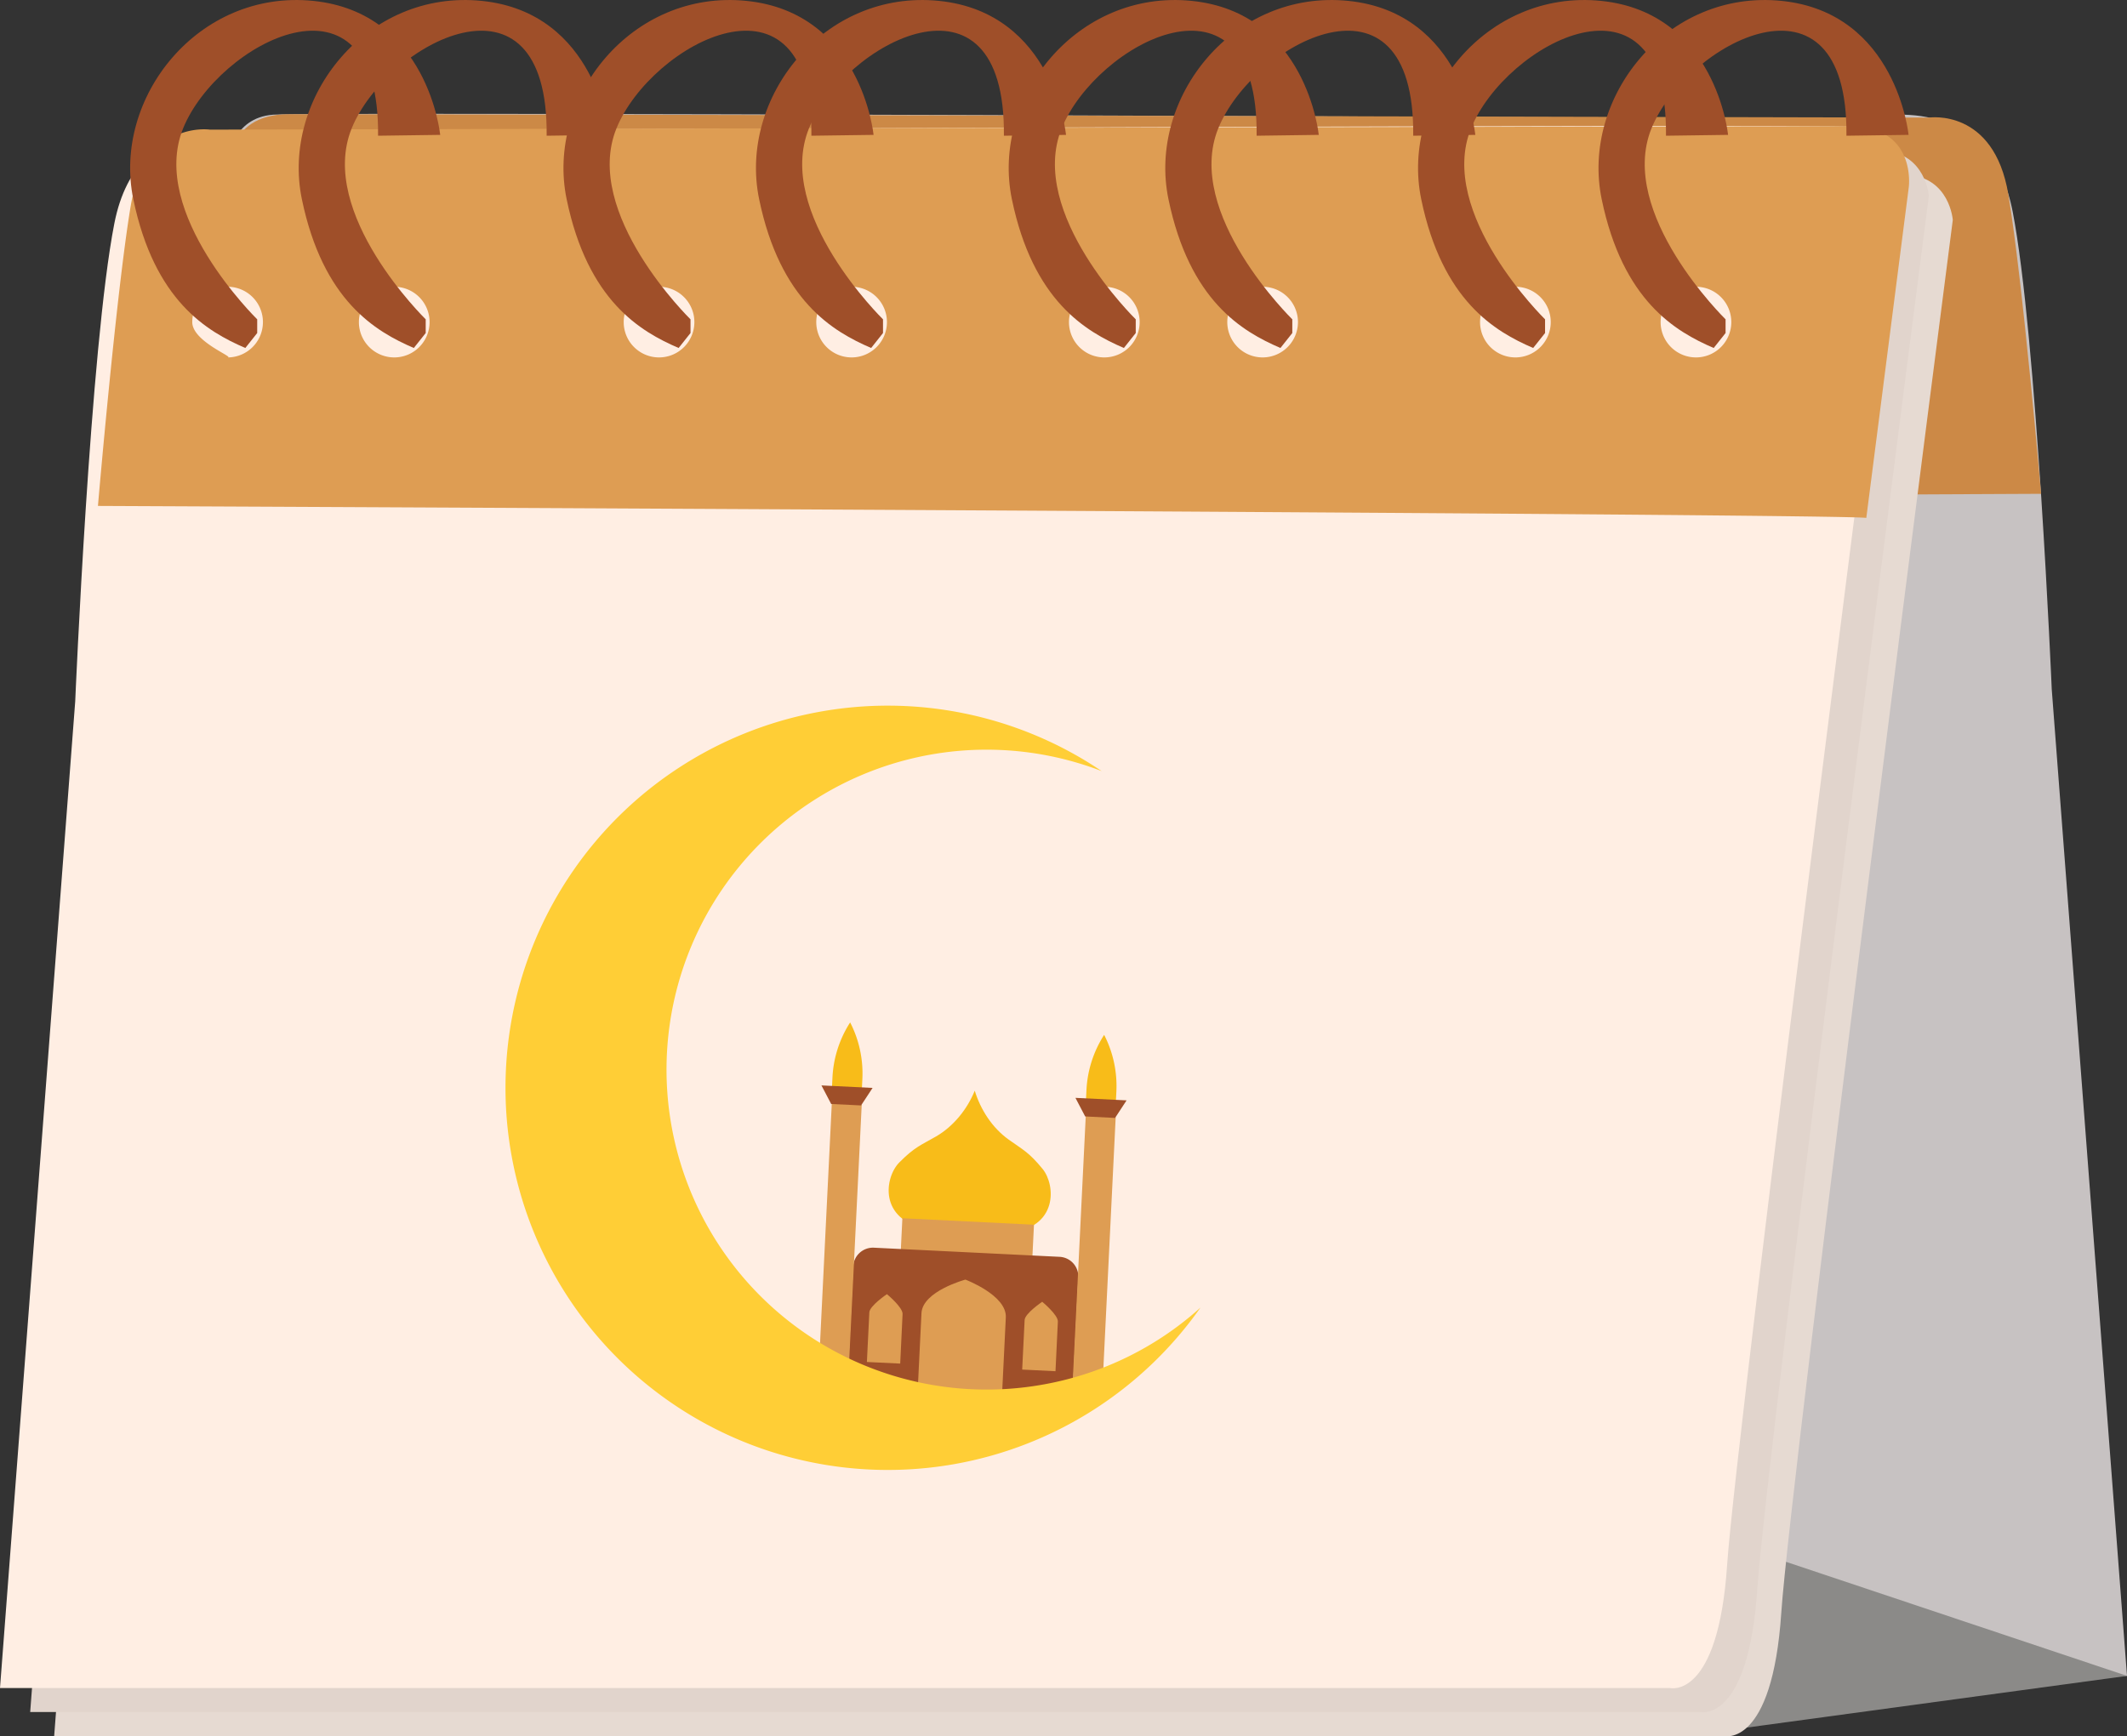 <svg viewBox="0 0 951 776.54" xmlns="http://www.w3.org/2000/svg"><rect x="0" y="0" width="951" height="776.54" fill="#333333" stroke="none"/><path d="m1760.25 812.37h100.89s52.48-13.06 63.22 41.9 17.49 213.7 17.49 213.7l33.65 441.27h-746.66s-21.52 5.39-25.55-55.15-76.7-622.89-76.7-622.89 1.35-18.85 20.19-20.19 613.47 1.36 613.47 1.36z" fill="#c7c2c2" transform="translate(-1024.5 -759.73)"/><path d="m1937.09 980.58s-790.89 3.54-790.66 5.37-19-148-19-148-3.58-27 26-27.14 733.57 1.51 733.57 1.51 29-4.38 35.45 34.37 14.64 133.89 14.64 133.89z" fill="#cc8946" transform="translate(-1024.5 -759.73)"/><path d="m781.05 772.62-419.94-96.76 56.22-104.91 533.67 178.56z" fill="#8b8a88"/><g transform="translate(-1024.5 -759.73)"><path d="m1264 839.27h-100.93s-52.47-13.06-63.24 41.9-17.48 213.71-17.48 213.71l-33.63 441.27h746.66s21.51 5.38 25.55-55.16 76.68-622.89 76.68-622.89-1.34-18.84-20.18-20.18-613.43 1.35-613.43 1.35z" fill="#e6dad2"/><path d="m1253.21 828.51h-100.91s-52.47-13.06-63.23 41.9-17.48 213.71-17.48 213.71l-33.59 441.27h746.67s21.52 5.38 25.55-55.16 76.69-622.89 76.69-622.89-1.36-18.85-20.18-20.19-613.52 1.36-613.52 1.36z" fill="#e1d4cc"/><path d="m1239.75 817.74-101.91 3.26s-51.45-16.27-62.22 38.69-17.49 213.71-17.49 213.71l-33.63 441.27h746.66s21.53 5.38 25.56-55.16 76.68-622.89 76.68-622.89-1.35-18.85-20.18-20.19-613.47 1.31-613.47 1.31z" fill="#ffeee3"/><path d="m1851.88 816.22c-29.62-.17-733.51 1.49-733.51 1.49s-29-4.39-35.47 34.36-14.61 133.93-14.61 133.93 790.89 3.54 790.65 5.38 19-148 19-148 3.54-26.99-26.06-27.16zm-725.63 103.36c3.43 0-15.79-7.07-15.79-15.8a15.8 15.8 0 1 1 15.79 15.8zm74.52 0a15.8 15.8 0 1 1 15.8-15.8 15.79 15.79 0 0 1 -15.8 15.8zm118.39 0a15.8 15.8 0 1 1 15.8-15.8 15.8 15.8 0 0 1 -15.8 15.8zm86.09 0a15.8 15.8 0 1 1 15.81-15.8 15.8 15.8 0 0 1 -15.81 15.8zm113 0a15.8 15.8 0 1 1 15.8-15.8 15.8 15.8 0 0 1 -15.79 15.8zm70.79 0a15.8 15.8 0 1 1 15.79-15.8 15.81 15.81 0 0 1 -15.78 15.8zm113 0a15.8 15.8 0 1 1 15.81-15.8 15.8 15.8 0 0 1 -15.85 15.8zm80.73 0a15.8 15.8 0 1 1 15.81-15.8 15.8 15.8 0 0 1 -15.81 15.8z" fill="#de9d53"/><path d="m1134.19 915.36 5.31-6.69v-6.13s-48.54-47.37-33.13-85.39 88-77 87.17 3.28l27.78-.38s-5.35-54.65-56.72-59.92-89.9 43.29-80.49 88.7 32.96 59.17 50.08 66.53z" fill="#9f4f29"/><path d="m1209.52 915.36 5.32-6.69v-6.13s-48.52-47.37-33.1-85.39 88-77 87.17 3.28l27.77-.38s-5.34-54.65-56.73-59.92-89.9 43.29-80.48 88.7 32.94 59.17 50.05 66.53z" fill="#9f4f29"/><path d="m1327.92 915.36 5.31-6.69v-6.13s-48.52-47.37-33.11-85.39 88-77 87.16 3.28l27.8-.38s-5.36-54.65-56.75-59.92-89.89 43.29-80.48 88.7 32.95 59.17 50.07 66.53z" fill="#9f4f29"/><path d="m1414 915.36 5.3-6.69v-6.13s-48.53-47.37-33.11-85.39 88-77 87.16 3.28l27.78-.38s-5.34-54.65-56.73-59.92-89.9 43.29-80.48 88.7 32.98 59.17 50.08 66.53z" fill="#9f4f29"/><path d="m1527 915.36 5.3-6.69v-6.13s-48.52-47.37-33.12-85.39 88-77 87.17 3.28l27.78-.38s-5.35-54.65-56.73-59.92-89.89 43.29-80.48 88.7 32.98 59.17 50.08 66.53z" fill="#9f4f29"/><path d="m1597 915.36 5.3-6.69v-6.13s-48.52-47.37-33.11-85.39 88-77 87.17 3.28l27.77-.38s-5.34-54.65-56.72-59.92-89.9 43.29-80.48 88.7 32.93 59.17 50.07 66.53z" fill="#9f4f29"/><path d="m1710 915.36 5.31-6.69v-6.13s-48.52-47.37-33.1-85.39 88-77 87.17 3.28l27.76-.38s-5.34-54.65-56.72-59.92-89.89 43.29-80.48 88.7 32.94 59.17 50.06 66.53z" fill="#9f4f29"/><path d="m1790.71 915.36 5.31-6.69v-6.13s-48.53-47.37-33.13-85.39 88-77 87.17 3.28l27.78-.38s-5.34-54.65-56.73-59.92-89.89 43.29-80.48 88.7 32.96 59.17 50.08 66.53z" fill="#9f4f29"/><path d="m1475.52 1311.07c-1.6.15-18.29-1.35-18.26-1.84v.18c0 .49-16.78.35-18.36 0-21.89-4.33-18.76-23.31-12.31-29.8 6.85-6.9 9.57-7.67 16.36-11.58 8-4.63 14-12.29 17.34-20.42v-.18c2.57 8.42 7.72 16.63 15.25 22 6.38 4.57 9 5.6 15.15 13.13 5.79 7.14 7.04 26.34-15.17 28.51z" fill="#f8bc19"/><path d="m1486.8 1307.46-1.41 28.69-9.24-.45.27-5.44a4.84 4.84 0 0 0 -1.54-3.74l-1-.9-1 .82a4.81 4.81 0 0 0 -1.8 3.48l-.27 5.52-12.22-.6.26-5.44a4.85 4.85 0 0 0 -1.54-3.74l-.88-.83-.07-.07-1 .82a4.8 4.8 0 0 0 -1.79 3.48l-.27 5.52-12.23-.6.26-5.44a4.85 4.85 0 0 0 -1.54-3.74l-.94-.9-1 .82a4.81 4.81 0 0 0 -1.79 3.48l-.27 5.52-9.24-.45 1.41-28.7z" fill="#de9d53"/><path d="m1503.87 1387.46-100.66-4.94 2.77-56.39a8.84 8.84 0 0 1 9.25-8.39l83 4.08a8.82 8.82 0 0 1 8.39 9.24z" fill="#9f4f29"/><path d="m1472.4 1385.91 1.81-37c.49-9.91-18.07-16.9-18.07-16.9s-19.15 5.15-19.64 15l-1.81 37z" fill="#de9d53"/><path d="m1497.48 1350.81c.15-3-7-8.88-7-8.88s-7.71 5.18-7.86 8.15l-1.09 22.17 14.89.73z" fill="#de9d53"/><path d="m1428.05 1347.4c.14-3-7-8.88-7-8.88s-7.72 5.19-7.86 8.15l-1.09 22.18 14.89.72z" fill="#de9d53"/><path d="m1410.07 1242.31-.39 8-13.37-.65.39-8.06a50 50 0 0 1 7.84-24.5l.07-.11.06.12a49.86 49.86 0 0 1 5.4 25.2z" fill="#f8bc19"/></g><path d="m1335.5 1311.19h128.32v13.39h-128.32z" fill="#de9d53" transform="matrix(.049 -.999 .999 .049 -1009.7 1891.58)"/><path d="m390.14 486.55-5.15 7.84-13.36-.65-4.36-8.31z" fill="#9f4f29"/><path d="m1523.64 1247.88-.4 8-13.37-.65.4-8.06a50 50 0 0 1 7.83-24.5l.07-.11.07.12a50.08 50.08 0 0 1 5.4 25.2z" fill="#f8bc19" transform="translate(-1024.5 -759.73)"/><path d="m1449.07 1316.76h128.32v13.39h-128.32z" fill="#de9d53" transform="matrix(.049 -.999 .999 .049 -907.28 2010.29)"/><path d="m503.7 492.12-5.14 7.85-13.37-.66-4.35-8.31z" fill="#9f4f29"/><path d="m1491.76 1378.78a143.09 143.09 0 1 1 25.31-274.19 170.91 170.91 0 1 0 44.18 239.92 142.05 142.05 0 0 1 -69.49 34.27z" fill="#ffce36" transform="translate(-1024.5 -759.73)"/></svg>